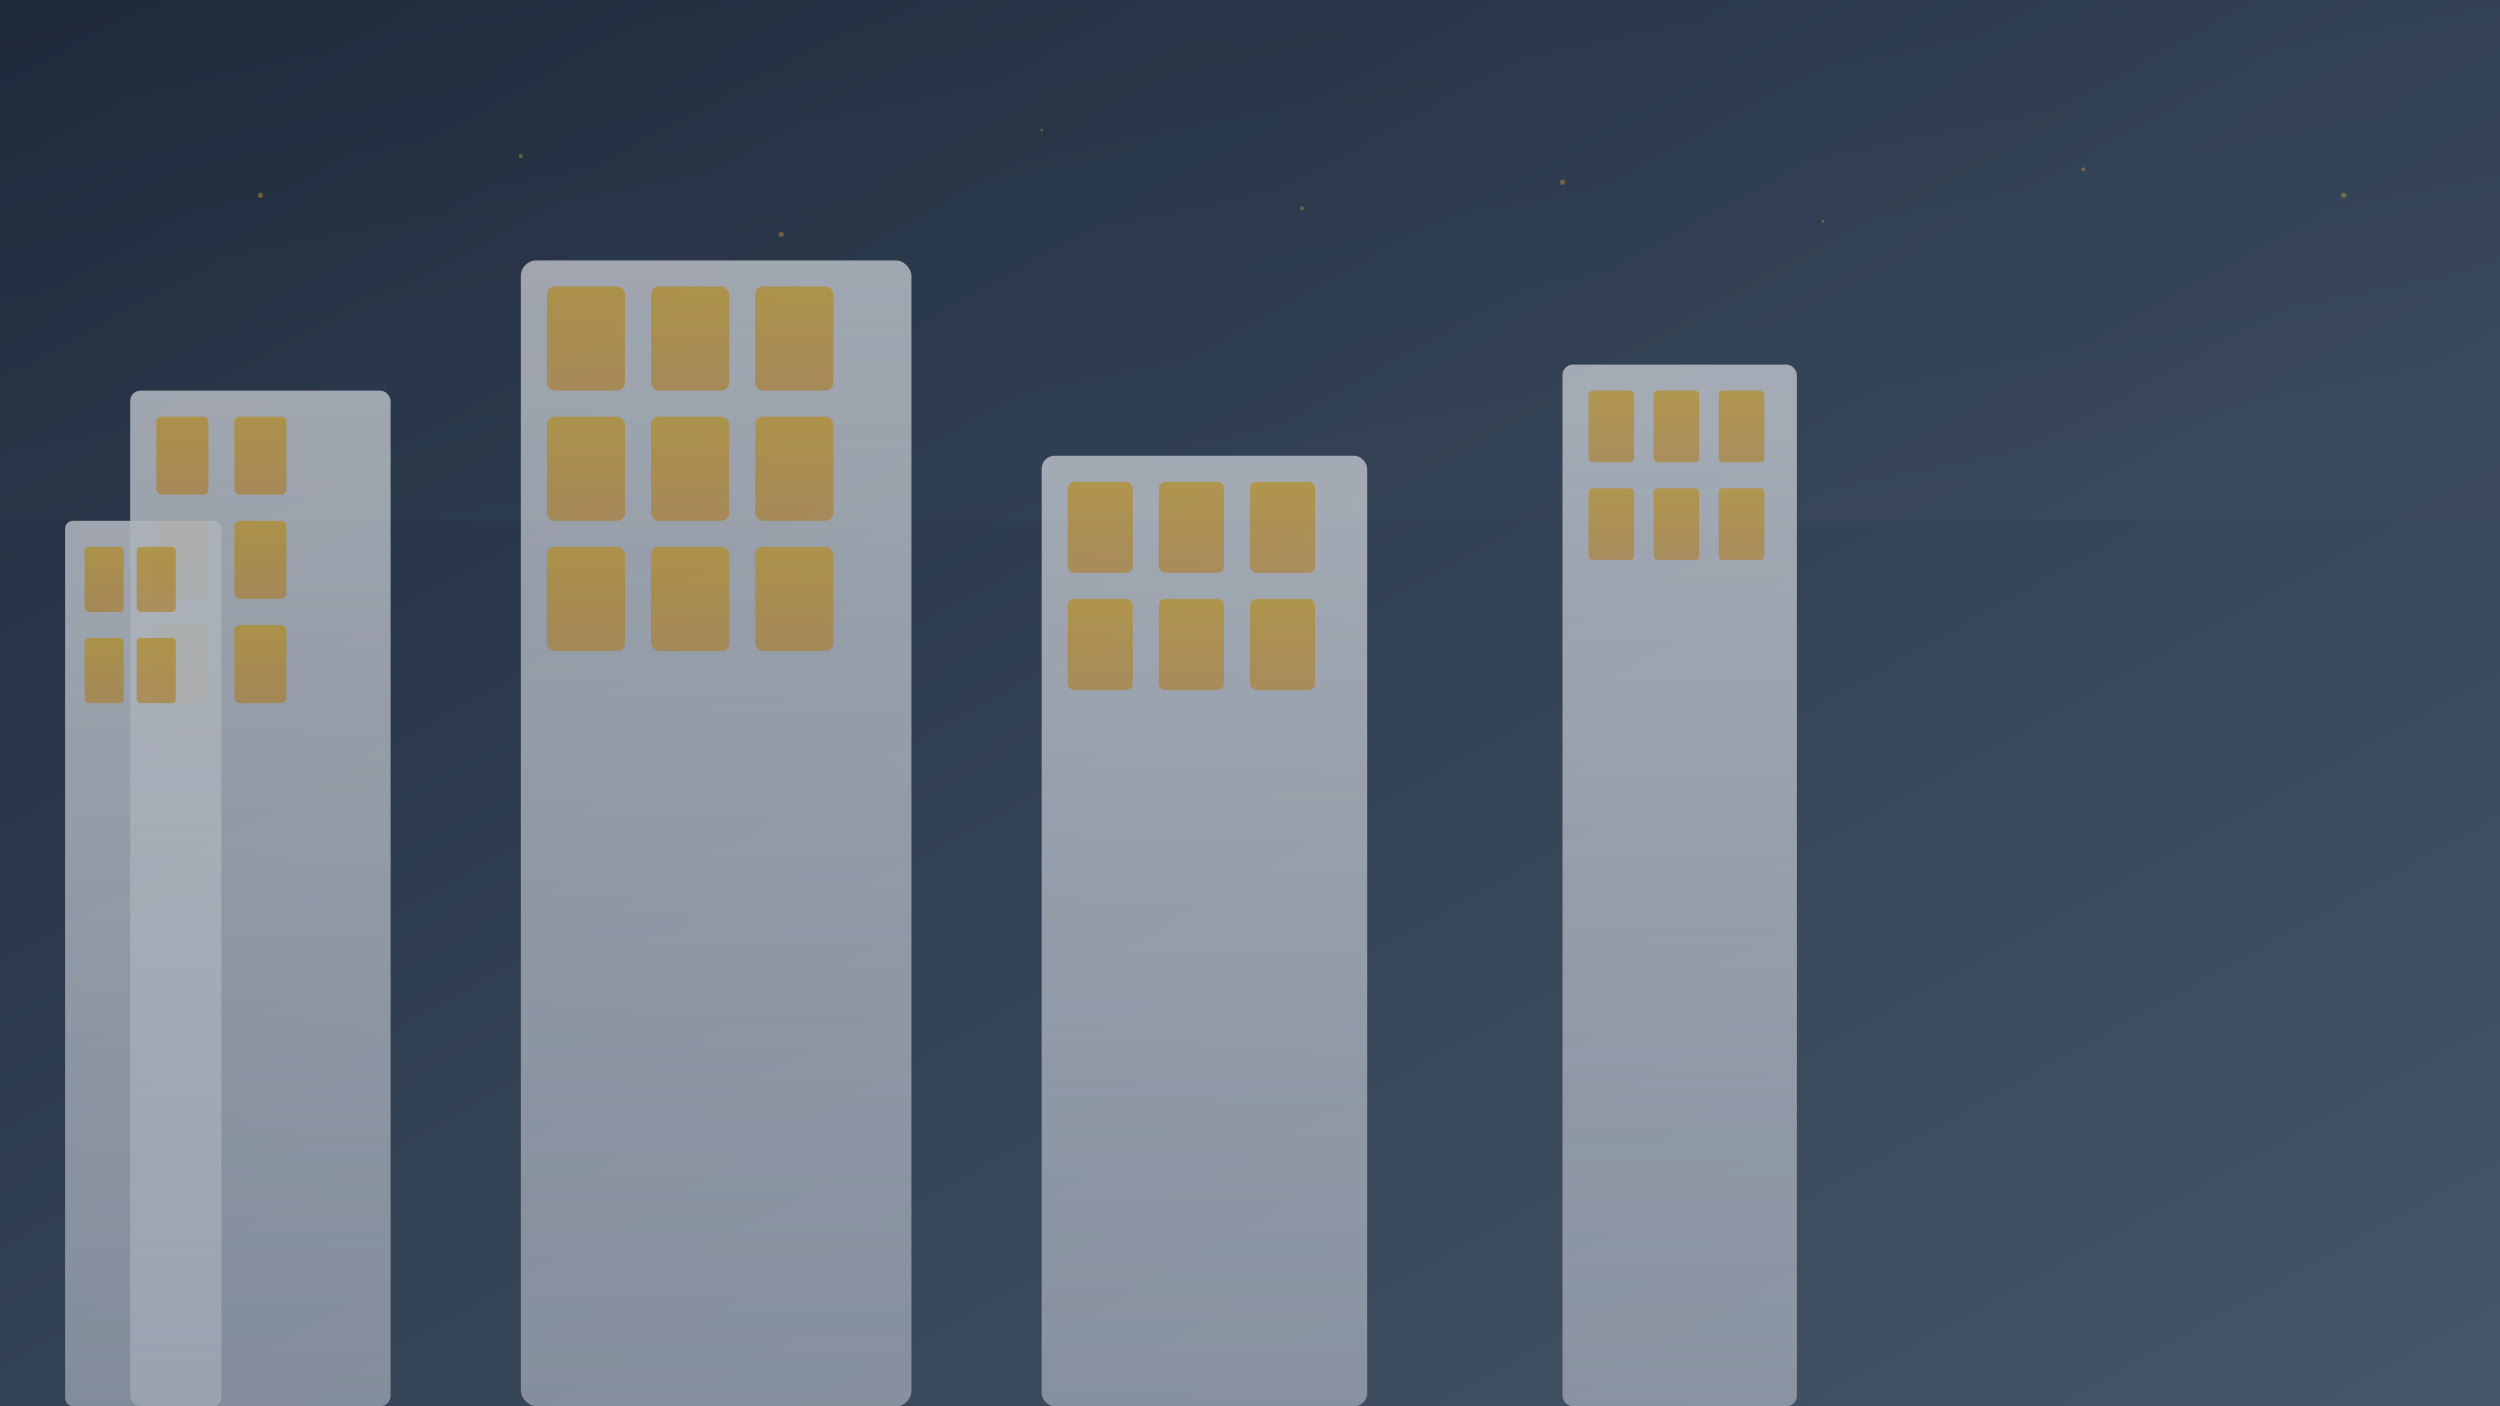 <svg width="1920" height="1080" viewBox="0 0 1920 1080" fill="none" xmlns="http://www.w3.org/2000/svg">
  <rect x="0" y="0" width="1920" height="1080" fill="#808080" stroke="none"/>
  <defs>
    <linearGradient id="heroGradient" x1="0%" y1="0%" x2="100%" y2="100%">
      <stop offset="0%" style="stop-color:#1e293b;stop-opacity:1" />
      <stop offset="50%" style="stop-color:#334155;stop-opacity:1" />
      <stop offset="100%" style="stop-color:#475569;stop-opacity:1" />
    </linearGradient>
    <linearGradient id="buildingGradient" x1="0%" y1="0%" x2="0%" y2="100%">
      <stop offset="0%" style="stop-color:#f8fafc;stop-opacity:0.9" />
      <stop offset="100%" style="stop-color:#e2e8f0;stop-opacity:0.7" />
    </linearGradient>
    <linearGradient id="windowGradient" x1="0%" y1="0%" x2="0%" y2="100%">
      <stop offset="0%" style="stop-color:#fbbf24;stop-opacity:0.8" />
      <stop offset="100%" style="stop-color:#f59e0b;stop-opacity:0.6" />
    </linearGradient>
  </defs>
  
  <!-- Background -->
  <rect width="1920" height="1080" fill="url(#heroGradient)"/>
  
  <!-- Sky gradient -->
  <rect width="1920" height="400" fill="url(#heroGradient)" opacity="0.3"/>
  
  <!-- Modern buildings silhouette -->
  <g opacity="0.8">
    <!-- Building 1 (Left) -->
    <rect x="100" y="300" width="200" height="780" fill="url(#buildingGradient)" rx="8"/>
    <rect x="120" y="320" width="40" height="60" fill="url(#windowGradient)" rx="4"/>
    <rect x="180" y="320" width="40" height="60" fill="url(#windowGradient)" rx="4"/>
    <rect x="120" y="400" width="40" height="60" fill="url(#windowGradient)" rx="4"/>
    <rect x="180" y="400" width="40" height="60" fill="url(#windowGradient)" rx="4"/>
    <rect x="120" y="480" width="40" height="60" fill="url(#windowGradient)" rx="4"/>
    <rect x="180" y="480" width="40" height="60" fill="url(#windowGradient)" rx="4"/>
    
    <!-- Building 2 (Center) -->
    <rect x="400" y="200" width="300" height="880" fill="url(#buildingGradient)" rx="12"/>
    <rect x="420" y="220" width="60" height="80" fill="url(#windowGradient)" rx="6"/>
    <rect x="500" y="220" width="60" height="80" fill="url(#windowGradient)" rx="6"/>
    <rect x="580" y="220" width="60" height="80" fill="url(#windowGradient)" rx="6"/>
    <rect x="420" y="320" width="60" height="80" fill="url(#windowGradient)" rx="6"/>
    <rect x="500" y="320" width="60" height="80" fill="url(#windowGradient)" rx="6"/>
    <rect x="580" y="320" width="60" height="80" fill="url(#windowGradient)" rx="6"/>
    <rect x="420" y="420" width="60" height="80" fill="url(#windowGradient)" rx="6"/>
    <rect x="500" y="420" width="60" height="80" fill="url(#windowGradient)" rx="6"/>
    <rect x="580" y="420" width="60" height="80" fill="url(#windowGradient)" rx="6"/>
    
    <!-- Building 3 (Right) -->
    <rect x="800" y="350" width="250" height="730" fill="url(#buildingGradient)" rx="10"/>
    <rect x="820" y="370" width="50" height="70" fill="url(#windowGradient)" rx="5"/>
    <rect x="890" y="370" width="50" height="70" fill="url(#windowGradient)" rx="5"/>
    <rect x="960" y="370" width="50" height="70" fill="url(#windowGradient)" rx="5"/>
    <rect x="820" y="460" width="50" height="70" fill="url(#windowGradient)" rx="5"/>
    <rect x="890" y="460" width="50" height="70" fill="url(#windowGradient)" rx="5"/>
    <rect x="960" y="460" width="50" height="70" fill="url(#windowGradient)" rx="5"/>
    
    <!-- Building 4 (Far right) -->
    <rect x="1200" y="280" width="180" height="800" fill="url(#buildingGradient)" rx="8"/>
    <rect x="1220" y="300" width="35" height="55" fill="url(#windowGradient)" rx="3"/>
    <rect x="1270" y="300" width="35" height="55" fill="url(#windowGradient)" rx="3"/>
    <rect x="1320" y="300" width="35" height="55" fill="url(#windowGradient)" rx="3"/>
    <rect x="1220" y="375" width="35" height="55" fill="url(#windowGradient)" rx="3"/>
    <rect x="1270" y="375" width="35" height="55" fill="url(#windowGradient)" rx="3"/>
    <rect x="1320" y="375" width="35" height="55" fill="url(#windowGradient)" rx="3"/>
    
    <!-- Building 5 (Far left) -->
    <rect x="50" y="400" width="120" height="680" fill="url(#buildingGradient)" rx="6"/>
    <rect x="65" y="420" width="30" height="50" fill="url(#windowGradient)" rx="3"/>
    <rect x="105" y="420" width="30" height="50" fill="url(#windowGradient)" rx="3"/>
    <rect x="65" y="490" width="30" height="50" fill="url(#windowGradient)" rx="3"/>
    <rect x="105" y="490" width="30" height="50" fill="url(#windowGradient)" rx="3"/>
  </g>
  
  <!-- Decorative elements -->
  <g opacity="0.4">
    <!-- Stars in sky -->
    <circle cx="200" cy="150" r="2" fill="#fbbf24"/>
    <circle cx="400" cy="120" r="1.5" fill="#fbbf24"/>
    <circle cx="600" cy="180" r="2" fill="#fbbf24"/>
    <circle cx="800" cy="100" r="1" fill="#fbbf24"/>
    <circle cx="1000" cy="160" r="1.5" fill="#fbbf24"/>
    <circle cx="1200" cy="140" r="2" fill="#fbbf24"/>
    <circle cx="1400" cy="170" r="1" fill="#fbbf24"/>
    <circle cx="1600" cy="130" r="1.5" fill="#fbbf24"/>
    <circle cx="1800" cy="150" r="2" fill="#fbbf24"/>
  </g>
  
  <!-- Subtle overlay for text readability -->
  <rect width="1920" height="1080" fill="url(#heroGradient)" opacity="0.2"/>
</svg>
